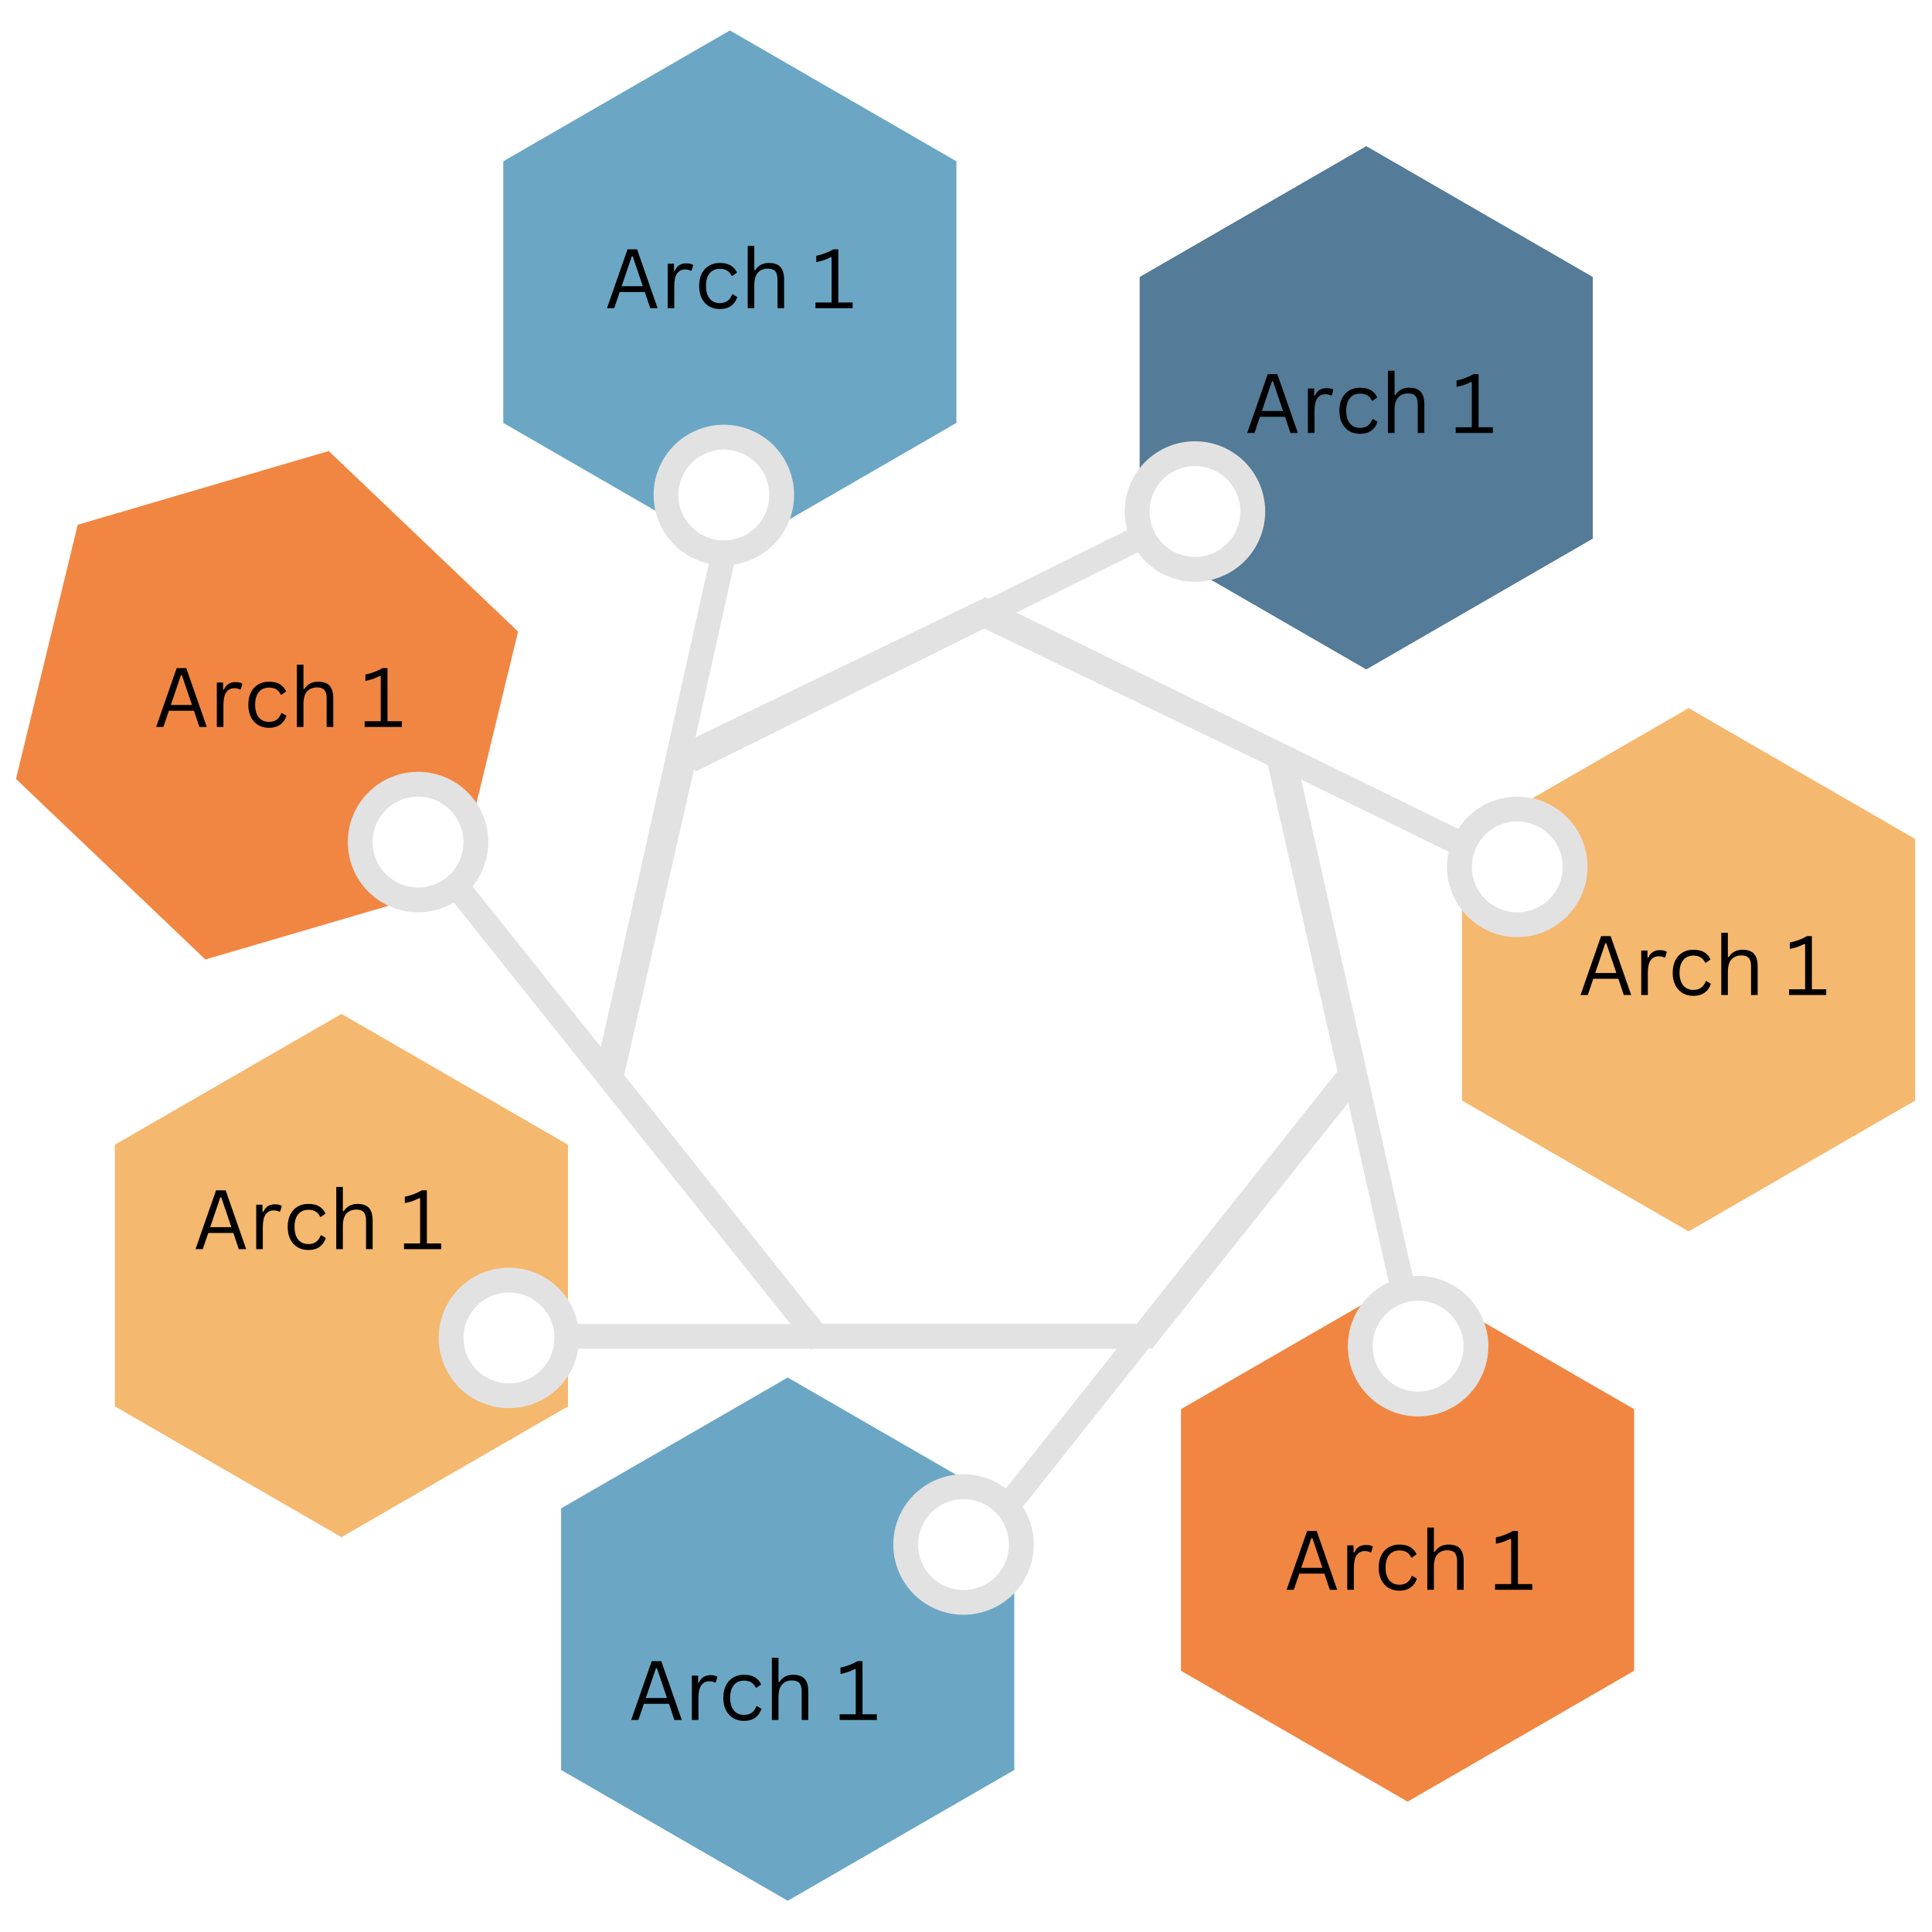 <svg xmlns="http://www.w3.org/2000/svg" xmlns:xlink="http://www.w3.org/1999/xlink" width="500" zoomAndPan="magnify" viewBox="0 0 375 375" height="500" preserveAspectRatio="xMidYMid meet" version="1.0"><defs><g/><clipPath id="99876d16b9"><path d="M 97 5.91 L 186 5.91 L 186 108 L 97 108 Z M 97 5.91 " clip-rule="nonzero"/></clipPath><clipPath id="e3cc3ef133"><path d="M 108 267 L 197 267 L 197 368.91 L 108 368.91 Z M 108 267 " clip-rule="nonzero"/></clipPath></defs><rect x="-37.5" width="450" fill="#ffffff" y="-37.5" height="450" fill-opacity="1"/><rect x="-37.5" width="450" fill="#ffffff" y="-37.5" height="450" fill-opacity="1"/><path fill="#e2e2e2" d="M 223.66 261.742 L 157.312 261.742 L 115.941 209.867 L 130.699 145.191 L 190.488 116.32 L 250.258 145.191 L 265.016 209.867 Z M 159.621 256.93 L 221.27 256.93 L 259.773 208.68 L 246.09 148.512 L 190.488 121.742 L 134.887 148.512 L 121.156 208.68 Z M 159.621 256.93 " fill-opacity="1" fill-rule="nonzero"/><path fill="#e2e2e2" d="M 188.891 120.141 L 191.008 115.816 L 296.801 167.617 L 294.684 171.941 Z M 188.891 120.141 " fill-opacity="1" fill-rule="nonzero"/><path fill="#e2e2e2" d="M 246.852 147.902 L 251.547 146.848 L 277.383 261.766 L 272.688 262.82 Z M 246.852 147.902 " fill-opacity="1" fill-rule="nonzero"/><path fill="#e2e2e2" d="M 187.207 299 L 260.238 207.125 L 263.992 210.109 L 190.961 301.98 Z M 187.207 299 " fill-opacity="1" fill-rule="nonzero"/><path fill="#e2e2e2" d="M 115.379 208.879 L 141.035 93.922 L 145.734 94.969 L 120.078 209.926 Z M 115.379 208.879 " fill-opacity="1" fill-rule="nonzero"/><path fill="#e2e2e2" d="M 132.863 145.449 L 238.41 93.152 L 240.547 97.461 L 135 149.762 Z M 132.863 145.449 " fill-opacity="1" fill-rule="nonzero"/><path fill="#e2e2e2" d="M 83.91 169.969 L 87.672 166.965 L 161.191 258.992 L 157.434 261.992 Z M 83.91 169.969 " fill-opacity="1" fill-rule="nonzero"/><path fill="#e2e2e2" d="M 105.352 256.98 L 223.148 256.98 L 223.148 261.793 L 105.352 261.793 Z M 105.352 256.98 " fill-opacity="1" fill-rule="nonzero"/><path fill="#f18642" d="M 63.805 87.543 L 15.086 101.852 L 3.102 151.191 L 39.855 186.238 L 88.59 171.949 L 100.559 122.59 Z M 63.805 87.543 " fill-opacity="1" fill-rule="nonzero"/><g clip-path="url(#99876d16b9)"><path fill="#6ba7c4" d="M 185.641 31.305 L 141.672 5.91 L 97.684 31.305 L 97.684 82.09 L 141.672 107.48 L 185.641 82.09 Z M 185.641 31.305 " fill-opacity="1" fill-rule="nonzero"/></g><path fill="#547b97" d="M 309.164 53.762 L 265.195 28.367 L 221.207 53.762 L 221.207 104.547 L 265.195 129.938 L 309.164 104.547 Z M 309.164 53.762 " fill-opacity="1" fill-rule="nonzero"/><path fill="#f5b86f" d="M 371.727 162.836 L 327.758 137.445 L 283.77 162.836 L 283.77 213.621 L 327.758 239.016 L 371.727 213.621 Z M 371.727 162.836 " fill-opacity="1" fill-rule="nonzero"/><path fill="#f18642" d="M 317.184 273.516 L 273.215 248.125 L 229.227 273.516 L 229.227 324.301 L 273.215 349.695 L 317.184 324.301 Z M 317.184 273.516 " fill-opacity="1" fill-rule="nonzero"/><g clip-path="url(#e3cc3ef133)"><path fill="#6ba7c4" d="M 196.871 292.766 L 152.902 267.375 L 108.914 292.766 L 108.914 343.551 L 152.902 368.941 L 196.871 343.551 Z M 196.871 292.766 " fill-opacity="1" fill-rule="nonzero"/></g><path fill="#f5b86f" d="M 110.246 222.188 L 66.277 196.793 L 22.289 222.188 L 22.289 272.973 L 66.277 298.363 L 110.246 272.973 Z M 110.246 222.188 " fill-opacity="1" fill-rule="nonzero"/><path fill="#ffffff" d="M 92.375 163.445 C 92.375 164.184 92.305 164.914 92.16 165.637 C 92.016 166.359 91.805 167.062 91.52 167.742 C 91.238 168.426 90.895 169.07 90.484 169.684 C 90.074 170.297 89.609 170.863 89.086 171.387 C 88.566 171.906 87.996 172.371 87.387 172.781 C 86.773 173.191 86.125 173.539 85.445 173.82 C 84.762 174.102 84.059 174.316 83.336 174.457 C 82.613 174.602 81.883 174.676 81.145 174.676 C 80.41 174.676 79.68 174.602 78.957 174.457 C 78.23 174.316 77.531 174.102 76.848 173.82 C 76.168 173.539 75.52 173.191 74.906 172.781 C 74.293 172.371 73.727 171.906 73.207 171.387 C 72.684 170.863 72.219 170.297 71.809 169.684 C 71.398 169.07 71.055 168.426 70.773 167.742 C 70.488 167.062 70.277 166.359 70.133 165.637 C 69.988 164.914 69.918 164.184 69.918 163.445 C 69.918 162.707 69.988 161.98 70.133 161.254 C 70.277 160.531 70.488 159.832 70.773 159.148 C 71.055 158.469 71.398 157.82 71.809 157.207 C 72.219 156.594 72.684 156.027 73.207 155.508 C 73.727 154.984 74.293 154.52 74.906 154.109 C 75.52 153.699 76.168 153.355 76.848 153.074 C 77.531 152.789 78.23 152.578 78.957 152.434 C 79.68 152.289 80.41 152.219 81.145 152.219 C 81.883 152.219 82.613 152.289 83.336 152.434 C 84.059 152.578 84.762 152.789 85.445 153.074 C 86.125 153.355 86.773 153.699 87.387 154.109 C 87.996 154.52 88.566 154.984 89.086 155.508 C 89.609 156.027 90.074 156.594 90.484 157.207 C 90.895 157.82 91.238 158.469 91.52 159.148 C 91.805 159.832 92.016 160.531 92.16 161.254 C 92.305 161.98 92.375 162.707 92.375 163.445 Z M 92.375 163.445 " fill-opacity="1" fill-rule="nonzero"/><path fill="#e2e2e2" d="M 81.145 177.082 C 80.25 177.082 79.363 176.992 78.484 176.82 C 77.609 176.645 76.754 176.387 75.93 176.043 C 75.102 175.699 74.316 175.281 73.57 174.781 C 72.828 174.285 72.137 173.719 71.504 173.086 C 70.871 172.453 70.305 171.766 69.809 171.02 C 69.312 170.277 68.891 169.492 68.547 168.664 C 68.207 167.836 67.949 166.984 67.773 166.105 C 67.598 165.227 67.512 164.34 67.512 163.445 C 67.512 162.551 67.598 161.664 67.773 160.785 C 67.949 159.906 68.207 159.055 68.547 158.227 C 68.891 157.402 69.312 156.617 69.809 155.871 C 70.305 155.125 70.871 154.438 71.504 153.805 C 72.137 153.172 72.828 152.605 73.57 152.109 C 74.316 151.613 75.102 151.191 75.93 150.848 C 76.754 150.508 77.609 150.25 78.484 150.074 C 79.363 149.898 80.25 149.812 81.145 149.812 C 82.043 149.812 82.93 149.898 83.805 150.074 C 84.684 150.25 85.539 150.508 86.363 150.848 C 87.191 151.191 87.977 151.613 88.723 152.109 C 89.465 152.605 90.156 153.172 90.789 153.805 C 91.422 154.438 91.984 155.125 92.484 155.871 C 92.98 156.617 93.402 157.402 93.742 158.227 C 94.086 159.055 94.344 159.906 94.52 160.785 C 94.695 161.664 94.781 162.551 94.781 163.445 C 94.781 164.34 94.691 165.227 94.516 166.105 C 94.34 166.984 94.082 167.836 93.738 168.66 C 93.398 169.488 92.977 170.273 92.48 171.016 C 91.98 171.762 91.418 172.449 90.785 173.082 C 90.152 173.715 89.461 174.281 88.719 174.777 C 87.973 175.277 87.188 175.695 86.363 176.039 C 85.535 176.383 84.684 176.641 83.805 176.816 C 82.926 176.992 82.043 177.078 81.145 177.082 Z M 81.145 154.625 C 80.566 154.625 79.992 154.68 79.426 154.793 C 78.855 154.906 78.305 155.074 77.77 155.297 C 77.234 155.516 76.727 155.789 76.246 156.109 C 75.762 156.434 75.316 156.797 74.906 157.207 C 74.496 157.617 74.133 158.062 73.809 158.543 C 73.488 159.027 73.215 159.535 72.996 160.07 C 72.773 160.605 72.605 161.156 72.492 161.727 C 72.379 162.293 72.324 162.867 72.324 163.445 C 72.324 164.027 72.379 164.598 72.492 165.168 C 72.605 165.734 72.773 166.289 72.996 166.824 C 73.215 167.359 73.488 167.867 73.809 168.348 C 74.133 168.828 74.496 169.273 74.906 169.684 C 75.316 170.094 75.762 170.461 76.246 170.781 C 76.727 171.105 77.234 171.375 77.77 171.598 C 78.305 171.82 78.855 171.984 79.426 172.098 C 79.992 172.211 80.566 172.27 81.145 172.27 C 81.727 172.27 82.301 172.211 82.867 172.098 C 83.438 171.984 83.988 171.82 84.523 171.598 C 85.059 171.375 85.566 171.105 86.047 170.781 C 86.531 170.461 86.977 170.094 87.387 169.684 C 87.793 169.273 88.16 168.828 88.48 168.348 C 88.805 167.867 89.074 167.359 89.297 166.824 C 89.52 166.289 89.688 165.734 89.801 165.168 C 89.914 164.598 89.969 164.027 89.969 163.445 C 89.969 162.867 89.91 162.293 89.797 161.727 C 89.684 161.16 89.516 160.605 89.293 160.074 C 89.07 159.539 88.801 159.031 88.477 158.547 C 88.156 158.066 87.789 157.621 87.379 157.211 C 86.973 156.805 86.527 156.438 86.043 156.117 C 85.562 155.793 85.055 155.523 84.52 155.301 C 83.984 155.078 83.434 154.91 82.867 154.797 C 82.297 154.684 81.727 154.625 81.145 154.625 Z M 81.145 154.625 " fill-opacity="1" fill-rule="nonzero"/><path fill="#ffffff" d="M 110.02 259.691 C 110.02 260.426 109.949 261.156 109.805 261.879 C 109.66 262.605 109.449 263.305 109.168 263.988 C 108.883 264.668 108.539 265.316 108.129 265.93 C 107.719 266.543 107.254 267.109 106.734 267.629 C 106.211 268.152 105.645 268.617 105.031 269.027 C 104.418 269.438 103.77 269.781 103.09 270.062 C 102.41 270.348 101.707 270.559 100.984 270.703 C 100.258 270.848 99.531 270.918 98.793 270.918 C 98.055 270.918 97.324 270.848 96.602 270.703 C 95.879 270.559 95.176 270.348 94.496 270.062 C 93.812 269.781 93.168 269.438 92.555 269.027 C 91.941 268.617 91.375 268.152 90.852 267.629 C 90.332 267.109 89.863 266.543 89.457 265.93 C 89.047 265.316 88.699 264.668 88.418 263.988 C 88.137 263.305 87.922 262.605 87.777 261.879 C 87.637 261.156 87.562 260.426 87.562 259.691 C 87.562 258.953 87.637 258.223 87.777 257.5 C 87.922 256.777 88.137 256.074 88.418 255.395 C 88.699 254.711 89.047 254.066 89.457 253.453 C 89.863 252.84 90.332 252.273 90.852 251.75 C 91.375 251.23 91.941 250.762 92.555 250.355 C 93.168 249.945 93.812 249.598 94.496 249.316 C 95.176 249.035 95.879 248.82 96.602 248.676 C 97.324 248.535 98.055 248.461 98.793 248.461 C 99.531 248.461 100.258 248.535 100.984 248.676 C 101.707 248.82 102.41 249.035 103.09 249.316 C 103.77 249.598 104.418 249.945 105.031 250.355 C 105.645 250.762 106.211 251.23 106.734 251.75 C 107.254 252.273 107.719 252.84 108.129 253.453 C 108.539 254.066 108.883 254.711 109.168 255.395 C 109.449 256.074 109.66 256.777 109.805 257.5 C 109.949 258.223 110.02 258.953 110.02 259.691 Z M 110.02 259.691 " fill-opacity="1" fill-rule="nonzero"/><path fill="#e2e2e2" d="M 98.793 273.324 C 97.898 273.324 97.012 273.238 96.133 273.062 C 95.254 272.887 94.402 272.629 93.574 272.285 C 92.746 271.945 91.961 271.523 91.215 271.027 C 90.473 270.531 89.785 269.965 89.152 269.332 C 88.516 268.699 87.953 268.008 87.453 267.266 C 86.957 266.52 86.539 265.734 86.195 264.906 C 85.852 264.082 85.594 263.227 85.418 262.352 C 85.242 261.473 85.156 260.586 85.156 259.691 C 85.156 258.793 85.242 257.91 85.418 257.031 C 85.594 256.152 85.852 255.301 86.195 254.473 C 86.539 253.645 86.957 252.859 87.453 252.113 C 87.953 251.371 88.516 250.684 89.152 250.051 C 89.785 249.418 90.473 248.852 91.215 248.352 C 91.961 247.855 92.746 247.438 93.574 247.094 C 94.402 246.75 95.254 246.492 96.133 246.316 C 97.012 246.145 97.898 246.055 98.793 246.055 C 99.688 246.055 100.574 246.145 101.453 246.316 C 102.332 246.492 103.184 246.75 104.012 247.094 C 104.836 247.438 105.625 247.855 106.367 248.352 C 107.113 248.852 107.801 249.418 108.434 250.051 C 109.066 250.684 109.633 251.371 110.129 252.113 C 110.629 252.859 111.047 253.645 111.391 254.473 C 111.73 255.301 111.992 256.152 112.164 257.031 C 112.34 257.91 112.426 258.793 112.426 259.691 C 112.426 260.586 112.34 261.473 112.164 262.348 C 111.988 263.227 111.727 264.078 111.387 264.906 C 111.043 265.73 110.621 266.516 110.125 267.262 C 109.629 268.004 109.062 268.695 108.43 269.328 C 107.797 269.961 107.109 270.523 106.363 271.023 C 105.621 271.52 104.836 271.941 104.008 272.281 C 103.18 272.625 102.328 272.883 101.453 273.059 C 100.574 273.234 99.688 273.324 98.793 273.324 Z M 98.793 250.867 C 98.211 250.867 97.641 250.926 97.07 251.039 C 96.504 251.148 95.949 251.316 95.414 251.539 C 94.879 251.762 94.371 252.031 93.891 252.355 C 93.41 252.676 92.965 253.043 92.555 253.453 C 92.145 253.863 91.777 254.309 91.457 254.789 C 91.133 255.27 90.863 255.777 90.641 256.312 C 90.418 256.848 90.25 257.402 90.141 257.969 C 90.027 258.539 89.969 259.109 89.969 259.691 C 89.969 260.27 90.027 260.844 90.141 261.41 C 90.25 261.98 90.418 262.531 90.641 263.066 C 90.863 263.602 91.133 264.109 91.457 264.59 C 91.777 265.074 92.145 265.52 92.555 265.93 C 92.965 266.34 93.41 266.703 93.891 267.027 C 94.371 267.348 94.879 267.621 95.414 267.84 C 95.949 268.062 96.504 268.23 97.07 268.344 C 97.641 268.457 98.211 268.512 98.793 268.512 C 99.371 268.512 99.945 268.457 100.512 268.344 C 101.082 268.23 101.633 268.062 102.168 267.84 C 102.703 267.621 103.211 267.348 103.695 267.027 C 104.176 266.703 104.621 266.34 105.031 265.93 C 105.441 265.52 105.805 265.074 106.129 264.59 C 106.449 264.109 106.723 263.602 106.945 263.066 C 107.164 262.531 107.332 261.98 107.445 261.41 C 107.559 260.844 107.613 260.27 107.613 259.691 C 107.613 259.109 107.559 258.539 107.441 257.969 C 107.328 257.402 107.16 256.852 106.938 256.316 C 106.719 255.781 106.445 255.273 106.125 254.793 C 105.801 254.312 105.438 253.867 105.027 253.457 C 104.617 253.047 104.172 252.68 103.691 252.359 C 103.207 252.039 102.699 251.766 102.168 251.543 C 101.633 251.32 101.082 251.152 100.512 251.039 C 99.945 250.926 99.371 250.867 98.793 250.867 Z M 98.793 250.867 " fill-opacity="1" fill-rule="nonzero"/><path fill="#ffffff" d="M 198.25 299.793 C 198.25 300.527 198.18 301.258 198.035 301.98 C 197.891 302.707 197.68 303.406 197.398 304.09 C 197.113 304.77 196.77 305.418 196.359 306.031 C 195.949 306.645 195.484 307.211 194.961 307.73 C 194.441 308.254 193.875 308.719 193.262 309.129 C 192.648 309.539 192 309.883 191.32 310.164 C 190.637 310.449 189.938 310.66 189.211 310.805 C 188.488 310.949 187.758 311.02 187.023 311.02 C 186.285 311.02 185.555 310.949 184.832 310.805 C 184.109 310.66 183.406 310.449 182.727 310.164 C 182.043 309.883 181.398 309.539 180.785 309.129 C 180.172 308.719 179.602 308.254 179.082 307.73 C 178.559 307.211 178.094 306.645 177.684 306.031 C 177.277 305.418 176.93 304.77 176.648 304.09 C 176.367 303.406 176.152 302.707 176.008 301.98 C 175.863 301.258 175.793 300.527 175.793 299.793 C 175.793 299.055 175.863 298.324 176.008 297.602 C 176.152 296.879 176.367 296.176 176.648 295.496 C 176.93 294.812 177.277 294.168 177.684 293.555 C 178.094 292.941 178.559 292.375 179.082 291.852 C 179.602 291.332 180.172 290.867 180.785 290.457 C 181.398 290.047 182.043 289.699 182.727 289.418 C 183.406 289.137 184.109 288.922 184.832 288.777 C 185.555 288.637 186.285 288.562 187.023 288.562 C 187.758 288.562 188.488 288.637 189.211 288.777 C 189.938 288.922 190.637 289.137 191.32 289.418 C 192 289.699 192.648 290.047 193.262 290.457 C 193.875 290.867 194.441 291.332 194.961 291.852 C 195.484 292.375 195.949 292.941 196.359 293.555 C 196.77 294.168 197.113 294.812 197.398 295.496 C 197.68 296.176 197.891 296.879 198.035 297.602 C 198.18 298.324 198.25 299.055 198.25 299.793 Z M 198.25 299.793 " fill-opacity="1" fill-rule="nonzero"/><path fill="#e2e2e2" d="M 187.023 313.426 C 186.125 313.426 185.238 313.34 184.363 313.164 C 183.484 312.988 182.633 312.73 181.805 312.387 C 180.977 312.047 180.191 311.625 179.445 311.129 C 178.703 310.633 178.012 310.066 177.379 309.434 C 176.746 308.801 176.184 308.109 175.684 307.367 C 175.188 306.621 174.766 305.836 174.426 305.008 C 174.082 304.184 173.824 303.328 173.648 302.453 C 173.473 301.574 173.387 300.688 173.387 299.793 C 173.387 298.898 173.473 298.012 173.648 297.133 C 173.824 296.254 174.082 295.402 174.426 294.574 C 174.766 293.746 175.188 292.961 175.684 292.219 C 176.184 291.473 176.746 290.785 177.379 290.152 C 178.012 289.52 178.703 288.953 179.445 288.457 C 180.191 287.957 180.977 287.539 181.805 287.195 C 182.633 286.852 183.484 286.594 184.363 286.418 C 185.238 286.246 186.125 286.156 187.023 286.156 C 187.918 286.156 188.805 286.246 189.684 286.418 C 190.559 286.594 191.414 286.852 192.238 287.195 C 193.066 287.539 193.852 287.957 194.598 288.453 C 195.344 288.953 196.031 289.52 196.664 290.152 C 197.297 290.785 197.863 291.473 198.359 292.219 C 198.855 292.961 199.277 293.746 199.621 294.574 C 199.961 295.402 200.223 296.254 200.395 297.133 C 200.57 298.012 200.656 298.898 200.656 299.793 C 200.656 300.688 200.57 301.574 200.395 302.449 C 200.219 303.328 199.957 304.18 199.617 305.008 C 199.273 305.832 198.852 306.617 198.355 307.363 C 197.855 308.105 197.293 308.797 196.66 309.43 C 196.027 310.062 195.34 310.625 194.594 311.125 C 193.852 311.621 193.062 312.043 192.238 312.383 C 191.41 312.727 190.559 312.988 189.68 313.16 C 188.805 313.336 187.918 313.426 187.023 313.426 Z M 187.023 290.969 C 186.441 290.969 185.867 291.027 185.301 291.141 C 184.734 291.25 184.18 291.418 183.645 291.641 C 183.109 291.863 182.602 292.133 182.121 292.457 C 181.637 292.777 181.191 293.145 180.785 293.555 C 180.375 293.965 180.008 294.41 179.688 294.891 C 179.363 295.371 179.094 295.879 178.871 296.414 C 178.648 296.949 178.48 297.504 178.367 298.07 C 178.254 298.641 178.199 299.211 178.199 299.793 C 178.199 300.371 178.254 300.945 178.367 301.512 C 178.48 302.082 178.648 302.633 178.871 303.168 C 179.094 303.703 179.363 304.211 179.688 304.691 C 180.008 305.176 180.375 305.621 180.785 306.031 C 181.191 306.441 181.637 306.805 182.121 307.129 C 182.602 307.449 183.109 307.723 183.645 307.941 C 184.18 308.164 184.734 308.332 185.301 308.445 C 185.867 308.559 186.441 308.613 187.023 308.613 C 187.602 308.613 188.176 308.559 188.742 308.445 C 189.312 308.332 189.863 308.164 190.398 307.941 C 190.934 307.723 191.441 307.449 191.926 307.129 C 192.406 306.805 192.852 306.441 193.262 306.031 C 193.672 305.621 194.035 305.176 194.359 304.691 C 194.68 304.211 194.953 303.703 195.172 303.168 C 195.395 302.633 195.562 302.082 195.676 301.512 C 195.789 300.945 195.844 300.371 195.844 299.793 C 195.844 299.211 195.785 298.641 195.672 298.07 C 195.559 297.504 195.391 296.953 195.168 296.418 C 194.945 295.883 194.676 295.375 194.352 294.895 C 194.031 294.414 193.664 293.969 193.258 293.559 C 192.848 293.148 192.402 292.781 191.922 292.461 C 191.438 292.141 190.93 291.867 190.395 291.645 C 189.859 291.422 189.309 291.254 188.742 291.141 C 188.176 291.027 187.602 290.969 187.023 290.969 Z M 187.023 290.969 " fill-opacity="1" fill-rule="nonzero"/><path fill="#ffffff" d="M 286.48 261.293 C 286.48 262.031 286.41 262.762 286.266 263.484 C 286.121 264.207 285.91 264.91 285.625 265.59 C 285.344 266.273 285 266.918 284.59 267.531 C 284.18 268.145 283.715 268.711 283.191 269.234 C 282.672 269.754 282.105 270.223 281.492 270.629 C 280.879 271.039 280.23 271.387 279.551 271.668 C 278.867 271.949 278.164 272.164 277.441 272.309 C 276.719 272.449 275.988 272.523 275.254 272.523 C 274.516 272.523 273.785 272.449 273.062 272.309 C 272.34 272.164 271.637 271.949 270.953 271.668 C 270.273 271.387 269.625 271.039 269.012 270.629 C 268.398 270.223 267.832 269.754 267.312 269.234 C 266.789 268.711 266.324 268.145 265.914 267.531 C 265.504 266.918 265.16 266.273 264.879 265.59 C 264.594 264.91 264.383 264.207 264.238 263.484 C 264.094 262.762 264.023 262.031 264.023 261.293 C 264.023 260.559 264.094 259.828 264.238 259.105 C 264.383 258.379 264.594 257.68 264.879 256.996 C 265.16 256.316 265.504 255.668 265.914 255.055 C 266.324 254.441 266.789 253.875 267.312 253.355 C 267.832 252.832 268.398 252.367 269.012 251.957 C 269.625 251.547 270.273 251.203 270.953 250.922 C 271.637 250.637 272.34 250.426 273.062 250.281 C 273.785 250.137 274.516 250.066 275.254 250.066 C 275.988 250.066 276.719 250.137 277.441 250.281 C 278.164 250.426 278.867 250.637 279.551 250.922 C 280.23 251.203 280.879 251.547 281.492 251.957 C 282.105 252.367 282.672 252.832 283.191 253.355 C 283.715 253.875 284.18 254.441 284.59 255.055 C 285 255.668 285.344 256.316 285.625 256.996 C 285.91 257.68 286.121 258.379 286.266 259.105 C 286.41 259.828 286.48 260.559 286.48 261.293 Z M 286.48 261.293 " fill-opacity="1" fill-rule="nonzero"/><path fill="#e2e2e2" d="M 275.254 274.93 C 274.355 274.93 273.469 274.84 272.594 274.668 C 271.715 274.492 270.859 274.234 270.035 273.891 C 269.207 273.547 268.422 273.129 267.676 272.633 C 266.934 272.133 266.242 271.566 265.609 270.934 C 264.977 270.301 264.41 269.613 263.914 268.867 C 263.418 268.125 262.996 267.34 262.656 266.512 C 262.312 265.684 262.055 264.832 261.879 263.953 C 261.703 263.074 261.617 262.191 261.617 261.293 C 261.617 260.398 261.703 259.512 261.879 258.633 C 262.055 257.758 262.312 256.902 262.656 256.078 C 262.996 255.25 263.418 254.465 263.914 253.719 C 264.41 252.977 264.977 252.285 265.609 251.652 C 266.242 251.02 266.934 250.453 267.676 249.957 C 268.422 249.461 269.207 249.039 270.035 248.699 C 270.859 248.355 271.715 248.098 272.594 247.922 C 273.469 247.746 274.355 247.66 275.254 247.66 C 276.148 247.66 277.035 247.746 277.914 247.922 C 278.789 248.098 279.645 248.355 280.469 248.699 C 281.297 249.039 282.082 249.461 282.828 249.957 C 283.57 250.453 284.262 251.02 284.895 251.652 C 285.527 252.285 286.094 252.977 286.59 253.719 C 287.086 254.465 287.508 255.25 287.852 256.078 C 288.191 256.902 288.449 257.758 288.625 258.633 C 288.801 259.512 288.887 260.398 288.887 261.293 C 288.887 262.188 288.797 263.074 288.621 263.953 C 288.449 264.832 288.188 265.684 287.844 266.508 C 287.504 267.336 287.082 268.121 286.586 268.867 C 286.086 269.609 285.523 270.297 284.891 270.93 C 284.258 271.562 283.566 272.129 282.824 272.625 C 282.078 273.125 281.293 273.543 280.469 273.887 C 279.641 274.23 278.789 274.488 277.91 274.664 C 277.035 274.84 276.148 274.926 275.254 274.93 Z M 275.254 252.473 C 274.672 252.473 274.098 252.527 273.531 252.641 C 272.961 252.754 272.41 252.922 271.875 253.145 C 271.34 253.363 270.832 253.637 270.352 253.957 C 269.867 254.281 269.422 254.645 269.012 255.055 C 268.605 255.465 268.238 255.91 267.918 256.395 C 267.594 256.875 267.324 257.383 267.102 257.918 C 266.879 258.453 266.711 259.004 266.598 259.574 C 266.484 260.141 266.43 260.715 266.43 261.293 C 266.43 261.875 266.484 262.445 266.598 263.016 C 266.711 263.582 266.879 264.137 267.102 264.672 C 267.324 265.207 267.594 265.715 267.918 266.195 C 268.238 266.676 268.605 267.121 269.012 267.531 C 269.422 267.941 269.867 268.309 270.352 268.629 C 270.832 268.953 271.34 269.223 271.875 269.445 C 272.41 269.668 272.961 269.836 273.531 269.945 C 274.098 270.059 274.672 270.117 275.254 270.117 C 275.832 270.117 276.406 270.059 276.973 269.945 C 277.543 269.836 278.094 269.668 278.629 269.445 C 279.164 269.223 279.672 268.953 280.152 268.629 C 280.637 268.309 281.082 267.941 281.492 267.531 C 281.902 267.121 282.266 266.676 282.59 266.195 C 282.91 265.715 283.184 265.207 283.402 264.672 C 283.625 264.137 283.793 263.582 283.906 263.016 C 284.02 262.445 284.074 261.875 284.074 261.293 C 284.074 260.715 284.016 260.141 283.902 259.574 C 283.789 259.008 283.621 258.457 283.398 257.922 C 283.176 257.387 282.906 256.879 282.582 256.398 C 282.262 255.914 281.895 255.469 281.484 255.062 C 281.078 254.652 280.633 254.285 280.148 253.965 C 279.668 253.641 279.16 253.371 278.625 253.148 C 278.09 252.926 277.539 252.758 276.973 252.645 C 276.406 252.531 275.832 252.473 275.254 252.473 Z M 275.254 252.473 " fill-opacity="1" fill-rule="nonzero"/><path fill="#ffffff" d="M 305.73 168.258 C 305.73 168.996 305.66 169.727 305.516 170.449 C 305.371 171.172 305.16 171.875 304.875 172.555 C 304.594 173.238 304.25 173.883 303.84 174.496 C 303.43 175.109 302.965 175.676 302.441 176.199 C 301.922 176.719 301.355 177.184 300.742 177.594 C 300.129 178.004 299.48 178.352 298.801 178.633 C 298.117 178.914 297.418 179.129 296.691 179.27 C 295.969 179.414 295.238 179.488 294.504 179.488 C 293.766 179.488 293.035 179.414 292.312 179.27 C 291.59 179.129 290.887 178.914 290.203 178.633 C 289.523 178.352 288.875 178.004 288.262 177.594 C 287.652 177.184 287.082 176.719 286.562 176.199 C 286.039 175.676 285.574 175.109 285.164 174.496 C 284.754 173.883 284.41 173.238 284.129 172.555 C 283.844 171.875 283.633 171.172 283.488 170.449 C 283.344 169.727 283.273 168.996 283.273 168.258 C 283.273 167.52 283.344 166.789 283.488 166.066 C 283.633 165.344 283.844 164.645 284.129 163.961 C 284.41 163.281 284.754 162.633 285.164 162.02 C 285.574 161.406 286.039 160.84 286.562 160.32 C 287.082 159.797 287.652 159.332 288.262 158.922 C 288.875 158.512 289.523 158.168 290.203 157.883 C 290.887 157.602 291.59 157.391 292.312 157.246 C 293.035 157.102 293.766 157.031 294.504 157.031 C 295.238 157.031 295.969 157.102 296.691 157.246 C 297.418 157.391 298.117 157.602 298.801 157.883 C 299.48 158.168 300.129 158.512 300.742 158.922 C 301.355 159.332 301.922 159.797 302.441 160.32 C 302.965 160.84 303.43 161.406 303.84 162.02 C 304.25 162.633 304.594 163.281 304.875 163.961 C 305.16 164.645 305.371 165.344 305.516 166.066 C 305.66 166.789 305.73 167.52 305.73 168.258 Z M 305.73 168.258 " fill-opacity="1" fill-rule="nonzero"/><path fill="#e2e2e2" d="M 294.504 181.895 C 293.605 181.895 292.719 181.805 291.844 181.633 C 290.965 181.457 290.109 181.199 289.285 180.855 C 288.457 180.512 287.672 180.094 286.926 179.594 C 286.184 179.098 285.492 178.531 284.859 177.898 C 284.227 177.266 283.664 176.578 283.164 175.832 C 282.668 175.09 282.246 174.305 281.906 173.477 C 281.562 172.648 281.305 171.797 281.129 170.918 C 280.953 170.039 280.867 169.152 280.867 168.258 C 280.867 167.363 280.953 166.477 281.129 165.598 C 281.305 164.719 281.562 163.867 281.906 163.039 C 282.246 162.215 282.668 161.43 283.164 160.684 C 283.664 159.938 284.227 159.25 284.859 158.617 C 285.492 157.984 286.184 157.418 286.926 156.922 C 287.672 156.426 288.457 156.004 289.285 155.66 C 290.109 155.32 290.965 155.059 291.844 154.887 C 292.719 154.711 293.605 154.625 294.504 154.625 C 295.398 154.625 296.285 154.711 297.164 154.887 C 298.039 155.059 298.895 155.32 299.719 155.66 C 300.547 156.004 301.332 156.426 302.078 156.922 C 302.82 157.418 303.512 157.984 304.145 158.617 C 304.777 159.25 305.344 159.938 305.84 160.684 C 306.336 161.43 306.758 162.215 307.102 163.039 C 307.441 163.867 307.699 164.719 307.875 165.598 C 308.051 166.477 308.137 167.363 308.137 168.258 C 308.137 169.152 308.047 170.039 307.875 170.918 C 307.699 171.793 307.438 172.648 307.094 173.473 C 306.754 174.301 306.332 175.086 305.836 175.828 C 305.336 176.574 304.773 177.262 304.141 177.895 C 303.508 178.527 302.816 179.094 302.074 179.59 C 301.328 180.086 300.543 180.508 299.719 180.852 C 298.891 181.195 298.039 181.453 297.16 181.629 C 296.285 181.805 295.398 181.891 294.504 181.895 Z M 294.504 159.438 C 293.922 159.438 293.348 159.492 292.781 159.605 C 292.211 159.719 291.66 159.887 291.125 160.109 C 290.59 160.328 290.082 160.602 289.602 160.922 C 289.117 161.246 288.672 161.609 288.262 162.02 C 287.855 162.43 287.488 162.875 287.168 163.355 C 286.844 163.84 286.574 164.348 286.352 164.883 C 286.129 165.418 285.961 165.969 285.848 166.539 C 285.734 167.105 285.68 167.68 285.68 168.258 C 285.68 168.836 285.734 169.41 285.848 169.98 C 285.961 170.547 286.129 171.098 286.352 171.633 C 286.574 172.168 286.844 172.68 287.168 173.16 C 287.488 173.641 287.855 174.086 288.262 174.496 C 288.672 174.906 289.117 175.273 289.602 175.594 C 290.082 175.914 290.59 176.188 291.125 176.41 C 291.66 176.633 292.211 176.797 292.781 176.91 C 293.348 177.023 293.922 177.082 294.504 177.082 C 295.082 177.082 295.656 177.023 296.223 176.91 C 296.793 176.797 297.344 176.633 297.879 176.41 C 298.414 176.188 298.922 175.914 299.402 175.594 C 299.887 175.273 300.332 174.906 300.742 174.496 C 301.152 174.086 301.516 173.641 301.84 173.16 C 302.16 172.68 302.434 172.168 302.652 171.633 C 302.875 171.098 303.043 170.547 303.156 169.98 C 303.27 169.41 303.324 168.836 303.324 168.258 C 303.324 167.68 303.266 167.105 303.152 166.539 C 303.039 165.969 302.871 165.418 302.648 164.883 C 302.426 164.352 302.156 163.844 301.832 163.359 C 301.512 162.879 301.145 162.434 300.738 162.023 C 300.328 161.617 299.883 161.25 299.398 160.93 C 298.918 160.605 298.41 160.332 297.875 160.113 C 297.34 159.891 296.789 159.723 296.223 159.609 C 295.656 159.496 295.082 159.438 294.504 159.438 Z M 294.504 159.438 " fill-opacity="1" fill-rule="nonzero"/><path fill="#ffffff" d="M 243.168 99.285 C 243.168 100.02 243.098 100.75 242.953 101.473 C 242.809 102.199 242.598 102.898 242.312 103.582 C 242.031 104.262 241.688 104.91 241.277 105.523 C 240.867 106.137 240.402 106.703 239.879 107.223 C 239.359 107.746 238.789 108.211 238.18 108.621 C 237.566 109.031 236.918 109.375 236.238 109.656 C 235.555 109.941 234.852 110.152 234.129 110.297 C 233.406 110.441 232.676 110.512 231.938 110.512 C 231.203 110.512 230.473 110.441 229.75 110.297 C 229.023 110.152 228.324 109.941 227.641 109.656 C 226.961 109.375 226.312 109.031 225.699 108.621 C 225.086 108.211 224.52 107.746 224 107.223 C 223.477 106.703 223.012 106.137 222.602 105.523 C 222.191 104.91 221.848 104.262 221.566 103.582 C 221.281 102.898 221.07 102.199 220.926 101.473 C 220.781 100.75 220.711 100.02 220.711 99.285 C 220.711 98.547 220.781 97.816 220.926 97.094 C 221.07 96.371 221.281 95.668 221.566 94.988 C 221.848 94.305 222.191 93.66 222.602 93.047 C 223.012 92.434 223.477 91.863 224 91.344 C 224.52 90.824 225.086 90.355 225.699 89.949 C 226.312 89.539 226.961 89.191 227.641 88.91 C 228.324 88.629 229.023 88.414 229.75 88.27 C 230.473 88.129 231.203 88.055 231.938 88.055 C 232.676 88.055 233.406 88.129 234.129 88.27 C 234.852 88.414 235.555 88.629 236.238 88.91 C 236.918 89.191 237.566 89.539 238.18 89.949 C 238.789 90.355 239.359 90.824 239.879 91.344 C 240.402 91.863 240.867 92.434 241.277 93.047 C 241.688 93.66 242.031 94.305 242.312 94.988 C 242.598 95.668 242.809 96.371 242.953 97.094 C 243.098 97.816 243.168 98.547 243.168 99.285 Z M 243.168 99.285 " fill-opacity="1" fill-rule="nonzero"/><path fill="#e2e2e2" d="M 231.938 112.918 C 231.043 112.918 230.156 112.832 229.277 112.656 C 228.402 112.48 227.547 112.223 226.723 111.879 C 225.895 111.539 225.109 111.117 224.363 110.621 C 223.621 110.121 222.93 109.559 222.297 108.926 C 221.664 108.293 221.098 107.602 220.602 106.859 C 220.105 106.113 219.684 105.328 219.34 104.5 C 219 103.676 218.742 102.82 218.566 101.945 C 218.391 101.066 218.305 100.18 218.305 99.285 C 218.305 98.387 218.391 97.5 218.566 96.625 C 218.742 95.746 219 94.895 219.34 94.066 C 219.684 93.238 220.105 92.453 220.602 91.707 C 221.098 90.965 221.664 90.277 222.297 89.641 C 222.93 89.008 223.621 88.445 224.363 87.945 C 225.109 87.449 225.895 87.031 226.723 86.688 C 227.547 86.344 228.402 86.086 229.277 85.91 C 230.156 85.738 231.043 85.648 231.938 85.648 C 232.836 85.648 233.723 85.738 234.598 85.91 C 235.477 86.086 236.332 86.344 237.156 86.688 C 237.984 87.031 238.77 87.449 239.516 87.945 C 240.258 88.445 240.949 89.008 241.582 89.641 C 242.215 90.277 242.777 90.965 243.277 91.707 C 243.773 92.453 244.195 93.238 244.535 94.066 C 244.879 94.895 245.137 95.746 245.312 96.625 C 245.488 97.5 245.574 98.387 245.574 99.285 C 245.574 100.18 245.484 101.066 245.309 101.941 C 245.133 102.82 244.875 103.672 244.531 104.5 C 244.191 105.324 243.77 106.109 243.273 106.855 C 242.773 107.598 242.211 108.289 241.578 108.922 C 240.945 109.555 240.254 110.117 239.512 110.617 C 238.766 111.113 237.98 111.531 237.156 111.875 C 236.328 112.219 235.477 112.477 234.598 112.652 C 233.719 112.828 232.836 112.918 231.938 112.918 Z M 231.938 90.461 C 231.359 90.461 230.785 90.52 230.219 90.629 C 229.648 90.742 229.098 90.91 228.562 91.133 C 228.027 91.355 227.52 91.625 227.039 91.949 C 226.555 92.27 226.109 92.637 225.699 93.047 C 225.289 93.453 224.926 93.902 224.602 94.383 C 224.281 94.863 224.008 95.371 223.789 95.906 C 223.566 96.441 223.398 96.996 223.285 97.562 C 223.172 98.129 223.117 98.703 223.117 99.285 C 223.117 99.863 223.172 100.438 223.285 101.004 C 223.398 101.574 223.566 102.125 223.789 102.66 C 224.008 103.195 224.281 103.703 224.602 104.184 C 224.926 104.668 225.289 105.113 225.699 105.523 C 226.109 105.93 226.555 106.297 227.039 106.617 C 227.52 106.941 228.027 107.211 228.562 107.434 C 229.098 107.656 229.648 107.824 230.219 107.938 C 230.785 108.051 231.359 108.105 231.938 108.105 C 232.52 108.105 233.094 108.051 233.66 107.938 C 234.23 107.824 234.781 107.656 235.316 107.434 C 235.852 107.211 236.359 106.941 236.84 106.617 C 237.324 106.297 237.77 105.93 238.18 105.523 C 238.586 105.113 238.953 104.668 239.273 104.184 C 239.598 103.703 239.867 103.195 240.09 102.66 C 240.312 102.125 240.48 101.574 240.594 101.004 C 240.707 100.438 240.762 99.863 240.762 99.285 C 240.762 98.703 240.703 98.133 240.59 97.562 C 240.477 96.996 240.309 96.445 240.086 95.91 C 239.863 95.375 239.594 94.867 239.27 94.387 C 238.949 93.906 238.582 93.461 238.172 93.051 C 237.766 92.641 237.32 92.273 236.836 91.953 C 236.355 91.633 235.848 91.359 235.312 91.137 C 234.777 90.914 234.227 90.746 233.66 90.633 C 233.09 90.52 232.52 90.461 231.938 90.461 Z M 231.938 90.461 " fill-opacity="1" fill-rule="nonzero"/><path fill="#ffffff" d="M 151.73 96.074 C 151.73 96.812 151.66 97.543 151.516 98.266 C 151.371 98.988 151.156 99.691 150.875 100.371 C 150.594 101.055 150.246 101.699 149.836 102.312 C 149.43 102.926 148.961 103.492 148.441 104.016 C 147.918 104.535 147.352 105.004 146.738 105.41 C 146.125 105.82 145.48 106.168 144.797 106.449 C 144.117 106.73 143.414 106.945 142.691 107.09 C 141.969 107.23 141.238 107.305 140.5 107.305 C 139.762 107.305 139.035 107.23 138.309 107.09 C 137.586 106.945 136.887 106.73 136.203 106.449 C 135.523 106.168 134.875 105.82 134.262 105.41 C 133.648 105.004 133.082 104.535 132.562 104.016 C 132.039 103.492 131.574 102.926 131.164 102.312 C 130.754 101.699 130.41 101.055 130.125 100.371 C 129.844 99.691 129.633 98.988 129.488 98.266 C 129.344 97.543 129.273 96.812 129.273 96.074 C 129.273 95.34 129.344 94.609 129.488 93.887 C 129.633 93.16 129.844 92.461 130.125 91.777 C 130.41 91.098 130.754 90.449 131.164 89.836 C 131.574 89.223 132.039 88.656 132.562 88.137 C 133.082 87.613 133.648 87.148 134.262 86.738 C 134.875 86.328 135.523 85.984 136.203 85.703 C 136.887 85.418 137.586 85.207 138.309 85.062 C 139.035 84.918 139.762 84.848 140.5 84.848 C 141.238 84.848 141.969 84.918 142.691 85.062 C 143.414 85.207 144.117 85.418 144.797 85.703 C 145.48 85.984 146.125 86.328 146.738 86.738 C 147.352 87.148 147.918 87.613 148.441 88.137 C 148.961 88.656 149.43 89.223 149.836 89.836 C 150.246 90.449 150.594 91.098 150.875 91.777 C 151.156 92.461 151.371 93.16 151.516 93.887 C 151.66 94.609 151.73 95.34 151.73 96.074 Z M 151.73 96.074 " fill-opacity="1" fill-rule="nonzero"/><path fill="#e2e2e2" d="M 140.5 109.711 C 139.605 109.711 138.719 109.621 137.84 109.449 C 136.961 109.273 136.109 109.016 135.281 108.672 C 134.457 108.328 133.668 107.91 132.926 107.414 C 132.18 106.914 131.492 106.348 130.859 105.715 C 130.227 105.082 129.66 104.395 129.164 103.652 C 128.664 102.906 128.246 102.121 127.902 101.293 C 127.562 100.465 127.301 99.613 127.129 98.734 C 126.953 97.855 126.867 96.973 126.867 96.074 C 126.867 95.18 126.953 94.293 127.129 93.414 C 127.301 92.539 127.562 91.684 127.902 90.859 C 128.246 90.031 128.664 89.246 129.164 88.5 C 129.66 87.758 130.227 87.066 130.859 86.434 C 131.492 85.801 132.18 85.234 132.926 84.738 C 133.668 84.242 134.457 83.82 135.281 83.48 C 136.109 83.137 136.961 82.879 137.84 82.703 C 138.719 82.527 139.605 82.441 140.5 82.441 C 141.395 82.441 142.281 82.527 143.16 82.703 C 144.039 82.879 144.891 83.137 145.719 83.48 C 146.547 83.82 147.332 84.242 148.078 84.738 C 148.82 85.234 149.508 85.801 150.145 86.434 C 150.777 87.066 151.34 87.758 151.84 88.5 C 152.336 89.246 152.754 90.031 153.098 90.859 C 153.441 91.684 153.699 92.539 153.875 93.414 C 154.051 94.293 154.137 95.18 154.137 96.074 C 154.137 96.969 154.047 97.855 153.871 98.734 C 153.695 99.613 153.438 100.465 153.094 101.289 C 152.75 102.117 152.332 102.902 151.832 103.648 C 151.336 104.391 150.77 105.078 150.137 105.711 C 149.504 106.344 148.816 106.91 148.074 107.406 C 147.328 107.906 146.543 108.324 145.715 108.668 C 144.891 109.012 144.039 109.27 143.16 109.445 C 142.281 109.621 141.395 109.711 140.5 109.711 Z M 140.5 87.254 C 139.922 87.254 139.348 87.309 138.781 87.422 C 138.211 87.535 137.66 87.703 137.125 87.926 C 136.59 88.145 136.082 88.418 135.598 88.738 C 135.117 89.062 134.672 89.426 134.262 89.836 C 133.852 90.246 133.488 90.691 133.164 91.176 C 132.844 91.656 132.57 92.164 132.348 92.699 C 132.129 93.234 131.961 93.785 131.848 94.355 C 131.734 94.922 131.68 95.496 131.68 96.074 C 131.68 96.656 131.734 97.227 131.848 97.797 C 131.961 98.363 132.129 98.918 132.348 99.453 C 132.57 99.988 132.844 100.496 133.164 100.977 C 133.488 101.457 133.852 101.902 134.262 102.312 C 134.672 102.723 135.117 103.09 135.598 103.41 C 136.082 103.734 136.59 104.004 137.125 104.227 C 137.66 104.449 138.211 104.617 138.781 104.727 C 139.348 104.84 139.922 104.898 140.5 104.898 C 141.082 104.898 141.652 104.84 142.223 104.727 C 142.789 104.617 143.344 104.449 143.879 104.227 C 144.414 104.004 144.922 103.734 145.402 103.41 C 145.883 103.09 146.328 102.723 146.738 102.312 C 147.148 101.902 147.516 101.457 147.836 100.977 C 148.16 100.496 148.43 99.988 148.652 99.453 C 148.875 98.918 149.043 98.363 149.156 97.797 C 149.266 97.227 149.324 96.656 149.324 96.074 C 149.324 95.496 149.266 94.922 149.152 94.355 C 149.039 93.789 148.871 93.238 148.648 92.703 C 148.426 92.168 148.152 91.66 147.832 91.18 C 147.512 90.695 147.145 90.25 146.734 89.844 C 146.324 89.434 145.879 89.066 145.398 88.746 C 144.918 88.422 144.41 88.152 143.875 87.93 C 143.34 87.707 142.789 87.539 142.223 87.426 C 141.652 87.312 141.078 87.254 140.5 87.254 Z M 140.5 87.254 " fill-opacity="1" fill-rule="nonzero"/><g fill="#000000" fill-opacity="1"><g transform="translate(117.362, 59.817)"><g><path d="M 10.281 0 L 8.844 0 L 7.797 -3.141 L 2.922 -3.141 L 1.859 0 L 0.453 0 L 4.438 -11.422 L 6.297 -11.422 Z M 5.266 -10.047 L 3.297 -4.266 L 7.406 -4.266 L 5.453 -10.047 Z M 5.266 -10.047 "/></g></g></g><g fill="#000000" fill-opacity="1"><g transform="translate(128.093, 59.817)"><g><path d="M 1.5 0 L 1.5 -8.625 L 2.719 -8.625 L 2.719 -7.266 L 2.875 -7.234 C 3.281 -8.211 4.035 -8.703 5.141 -8.703 C 5.734 -8.703 6.176 -8.594 6.469 -8.375 L 6.141 -7.297 L 5.984 -7.266 C 5.66 -7.43 5.305 -7.516 4.922 -7.516 C 4.234 -7.516 3.703 -7.254 3.328 -6.734 C 2.961 -6.223 2.781 -5.391 2.781 -4.234 L 2.781 0 Z M 1.5 0 "/></g></g></g><g fill="#000000" fill-opacity="1"><g transform="translate(134.748, 59.817)"><g><path d="M 4.953 0.172 C 4.191 0.172 3.508 0 2.906 -0.344 C 2.301 -0.695 1.82 -1.211 1.469 -1.891 C 1.125 -2.566 0.953 -3.375 0.953 -4.312 C 0.953 -5.25 1.125 -6.055 1.469 -6.734 C 1.82 -7.41 2.301 -7.922 2.906 -8.266 C 3.508 -8.609 4.191 -8.781 4.953 -8.781 C 5.859 -8.781 6.582 -8.609 7.125 -8.266 C 7.664 -7.922 8.055 -7.461 8.297 -6.891 L 7.422 -6.266 L 7.266 -6.266 C 7.035 -6.742 6.734 -7.094 6.359 -7.312 C 5.992 -7.531 5.523 -7.641 4.953 -7.641 C 4.422 -7.641 3.953 -7.516 3.547 -7.266 C 3.148 -7.016 2.836 -6.641 2.609 -6.141 C 2.391 -5.641 2.281 -5.031 2.281 -4.312 C 2.281 -3.594 2.391 -2.984 2.609 -2.484 C 2.836 -1.984 3.148 -1.609 3.547 -1.359 C 3.953 -1.109 4.422 -0.984 4.953 -0.984 C 5.547 -0.984 6.039 -1.117 6.438 -1.391 C 6.832 -1.66 7.141 -2.086 7.359 -2.672 L 7.531 -2.672 L 8.359 -2.172 C 8.141 -1.453 7.738 -0.879 7.156 -0.453 C 6.582 -0.035 5.848 0.172 4.953 0.172 Z M 4.953 0.172 "/></g></g></g><g fill="#000000" fill-opacity="1"><g transform="translate(143.629, 59.817)"><g><path d="M 1.5 0 L 1.5 -12.078 L 2.781 -12.078 L 2.781 -7.391 L 2.938 -7.359 C 3.551 -8.305 4.441 -8.781 5.609 -8.781 C 6.641 -8.781 7.391 -8.516 7.859 -7.984 C 8.328 -7.461 8.562 -6.648 8.562 -5.547 L 8.562 0 L 7.281 0 L 7.281 -5.516 C 7.281 -6.035 7.211 -6.453 7.078 -6.766 C 6.953 -7.086 6.75 -7.316 6.469 -7.453 C 6.188 -7.598 5.82 -7.672 5.375 -7.672 C 4.594 -7.672 3.961 -7.414 3.484 -6.906 C 3.016 -6.406 2.781 -5.578 2.781 -4.422 L 2.781 0 Z M 1.5 0 "/></g></g></g><g fill="#000000" fill-opacity="1"><g transform="translate(153.548, 59.817)"><g/></g></g><g fill="#000000" fill-opacity="1"><g transform="translate(157.469, 59.817)"><g><path d="M 0.812 0 L 0.812 -1.109 L 3.938 -1.109 L 3.938 -9.844 L 3.75 -9.891 C 3.25 -9.641 2.805 -9.445 2.422 -9.312 C 2.047 -9.188 1.562 -9.062 0.969 -8.938 L 0.969 -10.172 C 1.551 -10.297 2.129 -10.461 2.703 -10.672 C 3.285 -10.891 3.812 -11.141 4.281 -11.422 L 5.25 -11.422 L 5.25 -1.109 L 8.031 -1.109 L 8.031 0 Z M 0.812 0 "/></g></g></g><g fill="#000000" fill-opacity="1"><g transform="translate(249.27, 308.579)"><g><path d="M 10.281 0 L 8.844 0 L 7.797 -3.141 L 2.922 -3.141 L 1.859 0 L 0.453 0 L 4.438 -11.422 L 6.297 -11.422 Z M 5.266 -10.047 L 3.297 -4.266 L 7.406 -4.266 L 5.453 -10.047 Z M 5.266 -10.047 "/></g></g></g><g fill="#000000" fill-opacity="1"><g transform="translate(260.002, 308.579)"><g><path d="M 1.5 0 L 1.5 -8.625 L 2.719 -8.625 L 2.719 -7.266 L 2.875 -7.234 C 3.281 -8.211 4.035 -8.703 5.141 -8.703 C 5.734 -8.703 6.176 -8.594 6.469 -8.375 L 6.141 -7.297 L 5.984 -7.266 C 5.66 -7.43 5.305 -7.516 4.922 -7.516 C 4.234 -7.516 3.703 -7.254 3.328 -6.734 C 2.961 -6.223 2.781 -5.391 2.781 -4.234 L 2.781 0 Z M 1.5 0 "/></g></g></g><g fill="#000000" fill-opacity="1"><g transform="translate(266.656, 308.579)"><g><path d="M 4.953 0.172 C 4.191 0.172 3.508 0 2.906 -0.344 C 2.301 -0.695 1.82 -1.211 1.469 -1.891 C 1.125 -2.566 0.953 -3.375 0.953 -4.312 C 0.953 -5.25 1.125 -6.055 1.469 -6.734 C 1.82 -7.41 2.301 -7.922 2.906 -8.266 C 3.508 -8.609 4.191 -8.781 4.953 -8.781 C 5.859 -8.781 6.582 -8.609 7.125 -8.266 C 7.664 -7.922 8.055 -7.461 8.297 -6.891 L 7.422 -6.266 L 7.266 -6.266 C 7.035 -6.742 6.734 -7.094 6.359 -7.312 C 5.992 -7.531 5.523 -7.641 4.953 -7.641 C 4.422 -7.641 3.953 -7.516 3.547 -7.266 C 3.148 -7.016 2.836 -6.641 2.609 -6.141 C 2.391 -5.641 2.281 -5.031 2.281 -4.312 C 2.281 -3.594 2.391 -2.984 2.609 -2.484 C 2.836 -1.984 3.148 -1.609 3.547 -1.359 C 3.953 -1.109 4.422 -0.984 4.953 -0.984 C 5.547 -0.984 6.039 -1.117 6.438 -1.391 C 6.832 -1.66 7.141 -2.086 7.359 -2.672 L 7.531 -2.672 L 8.359 -2.172 C 8.141 -1.453 7.738 -0.879 7.156 -0.453 C 6.582 -0.035 5.848 0.172 4.953 0.172 Z M 4.953 0.172 "/></g></g></g><g fill="#000000" fill-opacity="1"><g transform="translate(275.537, 308.579)"><g><path d="M 1.5 0 L 1.5 -12.078 L 2.781 -12.078 L 2.781 -7.391 L 2.938 -7.359 C 3.551 -8.305 4.441 -8.781 5.609 -8.781 C 6.641 -8.781 7.391 -8.516 7.859 -7.984 C 8.328 -7.461 8.562 -6.648 8.562 -5.547 L 8.562 0 L 7.281 0 L 7.281 -5.516 C 7.281 -6.035 7.211 -6.453 7.078 -6.766 C 6.953 -7.086 6.75 -7.316 6.469 -7.453 C 6.188 -7.598 5.82 -7.672 5.375 -7.672 C 4.594 -7.672 3.961 -7.414 3.484 -6.906 C 3.016 -6.406 2.781 -5.578 2.781 -4.422 L 2.781 0 Z M 1.5 0 "/></g></g></g><g fill="#000000" fill-opacity="1"><g transform="translate(285.456, 308.579)"><g/></g></g><g fill="#000000" fill-opacity="1"><g transform="translate(289.377, 308.579)"><g><path d="M 0.812 0 L 0.812 -1.109 L 3.938 -1.109 L 3.938 -9.844 L 3.75 -9.891 C 3.25 -9.641 2.805 -9.445 2.422 -9.312 C 2.047 -9.188 1.562 -9.062 0.969 -8.938 L 0.969 -10.172 C 1.551 -10.297 2.129 -10.461 2.703 -10.672 C 3.285 -10.891 3.812 -11.141 4.281 -11.422 L 5.25 -11.422 L 5.25 -1.109 L 8.031 -1.109 L 8.031 0 Z M 0.812 0 "/></g></g></g><g fill="#000000" fill-opacity="1"><g transform="translate(306.331, 193.125)"><g><path d="M 10.281 0 L 8.844 0 L 7.797 -3.141 L 2.922 -3.141 L 1.859 0 L 0.453 0 L 4.438 -11.422 L 6.297 -11.422 Z M 5.266 -10.047 L 3.297 -4.266 L 7.406 -4.266 L 5.453 -10.047 Z M 5.266 -10.047 "/></g></g></g><g fill="#000000" fill-opacity="1"><g transform="translate(317.063, 193.125)"><g><path d="M 1.5 0 L 1.5 -8.625 L 2.719 -8.625 L 2.719 -7.266 L 2.875 -7.234 C 3.281 -8.211 4.035 -8.703 5.141 -8.703 C 5.734 -8.703 6.176 -8.594 6.469 -8.375 L 6.141 -7.297 L 5.984 -7.266 C 5.66 -7.43 5.305 -7.516 4.922 -7.516 C 4.234 -7.516 3.703 -7.254 3.328 -6.734 C 2.961 -6.223 2.781 -5.391 2.781 -4.234 L 2.781 0 Z M 1.5 0 "/></g></g></g><g fill="#000000" fill-opacity="1"><g transform="translate(323.717, 193.125)"><g><path d="M 4.953 0.172 C 4.191 0.172 3.508 0 2.906 -0.344 C 2.301 -0.695 1.82 -1.211 1.469 -1.891 C 1.125 -2.566 0.953 -3.375 0.953 -4.312 C 0.953 -5.25 1.125 -6.055 1.469 -6.734 C 1.82 -7.41 2.301 -7.922 2.906 -8.266 C 3.508 -8.609 4.191 -8.781 4.953 -8.781 C 5.859 -8.781 6.582 -8.609 7.125 -8.266 C 7.664 -7.922 8.055 -7.461 8.297 -6.891 L 7.422 -6.266 L 7.266 -6.266 C 7.035 -6.742 6.734 -7.094 6.359 -7.312 C 5.992 -7.531 5.523 -7.641 4.953 -7.641 C 4.422 -7.641 3.953 -7.516 3.547 -7.266 C 3.148 -7.016 2.836 -6.641 2.609 -6.141 C 2.391 -5.641 2.281 -5.031 2.281 -4.312 C 2.281 -3.594 2.391 -2.984 2.609 -2.484 C 2.836 -1.984 3.148 -1.609 3.547 -1.359 C 3.953 -1.109 4.422 -0.984 4.953 -0.984 C 5.547 -0.984 6.039 -1.117 6.438 -1.391 C 6.832 -1.66 7.141 -2.086 7.359 -2.672 L 7.531 -2.672 L 8.359 -2.172 C 8.141 -1.453 7.738 -0.879 7.156 -0.453 C 6.582 -0.035 5.848 0.172 4.953 0.172 Z M 4.953 0.172 "/></g></g></g><g fill="#000000" fill-opacity="1"><g transform="translate(332.598, 193.125)"><g><path d="M 1.5 0 L 1.5 -12.078 L 2.781 -12.078 L 2.781 -7.391 L 2.938 -7.359 C 3.551 -8.305 4.441 -8.781 5.609 -8.781 C 6.641 -8.781 7.391 -8.516 7.859 -7.984 C 8.328 -7.461 8.562 -6.648 8.562 -5.547 L 8.562 0 L 7.281 0 L 7.281 -5.516 C 7.281 -6.035 7.211 -6.453 7.078 -6.766 C 6.953 -7.086 6.75 -7.316 6.469 -7.453 C 6.188 -7.598 5.82 -7.672 5.375 -7.672 C 4.594 -7.672 3.961 -7.414 3.484 -6.906 C 3.016 -6.406 2.781 -5.578 2.781 -4.422 L 2.781 0 Z M 1.5 0 "/></g></g></g><g fill="#000000" fill-opacity="1"><g transform="translate(342.518, 193.125)"><g/></g></g><g fill="#000000" fill-opacity="1"><g transform="translate(346.438, 193.125)"><g><path d="M 0.812 0 L 0.812 -1.109 L 3.938 -1.109 L 3.938 -9.844 L 3.75 -9.891 C 3.25 -9.641 2.805 -9.445 2.422 -9.312 C 2.047 -9.188 1.562 -9.062 0.969 -8.938 L 0.969 -10.172 C 1.551 -10.297 2.129 -10.461 2.703 -10.672 C 3.285 -10.891 3.812 -11.141 4.281 -11.422 L 5.25 -11.422 L 5.25 -1.109 L 8.031 -1.109 L 8.031 0 Z M 0.812 0 "/></g></g></g><g fill="#000000" fill-opacity="1"><g transform="translate(241.633, 84.037)"><g><path d="M 10.281 0 L 8.844 0 L 7.797 -3.141 L 2.922 -3.141 L 1.859 0 L 0.453 0 L 4.438 -11.422 L 6.297 -11.422 Z M 5.266 -10.047 L 3.297 -4.266 L 7.406 -4.266 L 5.453 -10.047 Z M 5.266 -10.047 "/></g></g></g><g fill="#000000" fill-opacity="1"><g transform="translate(252.364, 84.037)"><g><path d="M 1.5 0 L 1.5 -8.625 L 2.719 -8.625 L 2.719 -7.266 L 2.875 -7.234 C 3.281 -8.211 4.035 -8.703 5.141 -8.703 C 5.734 -8.703 6.176 -8.594 6.469 -8.375 L 6.141 -7.297 L 5.984 -7.266 C 5.66 -7.43 5.305 -7.516 4.922 -7.516 C 4.234 -7.516 3.703 -7.254 3.328 -6.734 C 2.961 -6.223 2.781 -5.391 2.781 -4.234 L 2.781 0 Z M 1.5 0 "/></g></g></g><g fill="#000000" fill-opacity="1"><g transform="translate(259.019, 84.037)"><g><path d="M 4.953 0.172 C 4.191 0.172 3.508 0 2.906 -0.344 C 2.301 -0.695 1.82 -1.211 1.469 -1.891 C 1.125 -2.566 0.953 -3.375 0.953 -4.312 C 0.953 -5.25 1.125 -6.055 1.469 -6.734 C 1.82 -7.41 2.301 -7.922 2.906 -8.266 C 3.508 -8.609 4.191 -8.781 4.953 -8.781 C 5.859 -8.781 6.582 -8.609 7.125 -8.266 C 7.664 -7.922 8.055 -7.461 8.297 -6.891 L 7.422 -6.266 L 7.266 -6.266 C 7.035 -6.742 6.734 -7.094 6.359 -7.312 C 5.992 -7.531 5.523 -7.641 4.953 -7.641 C 4.422 -7.641 3.953 -7.516 3.547 -7.266 C 3.148 -7.016 2.836 -6.641 2.609 -6.141 C 2.391 -5.641 2.281 -5.031 2.281 -4.312 C 2.281 -3.594 2.391 -2.984 2.609 -2.484 C 2.836 -1.984 3.148 -1.609 3.547 -1.359 C 3.953 -1.109 4.422 -0.984 4.953 -0.984 C 5.547 -0.984 6.039 -1.117 6.438 -1.391 C 6.832 -1.66 7.141 -2.086 7.359 -2.672 L 7.531 -2.672 L 8.359 -2.172 C 8.141 -1.453 7.738 -0.879 7.156 -0.453 C 6.582 -0.035 5.848 0.172 4.953 0.172 Z M 4.953 0.172 "/></g></g></g><g fill="#000000" fill-opacity="1"><g transform="translate(267.9, 84.037)"><g><path d="M 1.5 0 L 1.5 -12.078 L 2.781 -12.078 L 2.781 -7.391 L 2.938 -7.359 C 3.551 -8.305 4.441 -8.781 5.609 -8.781 C 6.641 -8.781 7.391 -8.516 7.859 -7.984 C 8.328 -7.461 8.562 -6.648 8.562 -5.547 L 8.562 0 L 7.281 0 L 7.281 -5.516 C 7.281 -6.035 7.211 -6.453 7.078 -6.766 C 6.953 -7.086 6.75 -7.316 6.469 -7.453 C 6.188 -7.598 5.82 -7.672 5.375 -7.672 C 4.594 -7.672 3.961 -7.414 3.484 -6.906 C 3.016 -6.406 2.781 -5.578 2.781 -4.422 L 2.781 0 Z M 1.5 0 "/></g></g></g><g fill="#000000" fill-opacity="1"><g transform="translate(277.819, 84.037)"><g/></g></g><g fill="#000000" fill-opacity="1"><g transform="translate(281.74, 84.037)"><g><path d="M 0.812 0 L 0.812 -1.109 L 3.938 -1.109 L 3.938 -9.844 L 3.75 -9.891 C 3.25 -9.641 2.805 -9.445 2.422 -9.312 C 2.047 -9.188 1.562 -9.062 0.969 -8.938 L 0.969 -10.172 C 1.551 -10.297 2.129 -10.461 2.703 -10.672 C 3.285 -10.891 3.812 -11.141 4.281 -11.422 L 5.25 -11.422 L 5.25 -1.109 L 8.031 -1.109 L 8.031 0 Z M 0.812 0 "/></g></g></g><g fill="#000000" fill-opacity="1"><g transform="translate(29.855, 141.098)"><g><path d="M 10.281 0 L 8.844 0 L 7.797 -3.141 L 2.922 -3.141 L 1.859 0 L 0.453 0 L 4.438 -11.422 L 6.297 -11.422 Z M 5.266 -10.047 L 3.297 -4.266 L 7.406 -4.266 L 5.453 -10.047 Z M 5.266 -10.047 "/></g></g></g><g fill="#000000" fill-opacity="1"><g transform="translate(40.586, 141.098)"><g><path d="M 1.5 0 L 1.5 -8.625 L 2.719 -8.625 L 2.719 -7.266 L 2.875 -7.234 C 3.281 -8.211 4.035 -8.703 5.141 -8.703 C 5.734 -8.703 6.176 -8.594 6.469 -8.375 L 6.141 -7.297 L 5.984 -7.266 C 5.66 -7.43 5.305 -7.516 4.922 -7.516 C 4.234 -7.516 3.703 -7.254 3.328 -6.734 C 2.961 -6.223 2.781 -5.391 2.781 -4.234 L 2.781 0 Z M 1.5 0 "/></g></g></g><g fill="#000000" fill-opacity="1"><g transform="translate(47.241, 141.098)"><g><path d="M 4.953 0.172 C 4.191 0.172 3.508 0 2.906 -0.344 C 2.301 -0.695 1.82 -1.211 1.469 -1.891 C 1.125 -2.566 0.953 -3.375 0.953 -4.312 C 0.953 -5.25 1.125 -6.055 1.469 -6.734 C 1.82 -7.41 2.301 -7.922 2.906 -8.266 C 3.508 -8.609 4.191 -8.781 4.953 -8.781 C 5.859 -8.781 6.582 -8.609 7.125 -8.266 C 7.664 -7.922 8.055 -7.461 8.297 -6.891 L 7.422 -6.266 L 7.266 -6.266 C 7.035 -6.742 6.734 -7.094 6.359 -7.312 C 5.992 -7.531 5.523 -7.641 4.953 -7.641 C 4.422 -7.641 3.953 -7.516 3.547 -7.266 C 3.148 -7.016 2.836 -6.641 2.609 -6.141 C 2.391 -5.641 2.281 -5.031 2.281 -4.312 C 2.281 -3.594 2.391 -2.984 2.609 -2.484 C 2.836 -1.984 3.148 -1.609 3.547 -1.359 C 3.953 -1.109 4.422 -0.984 4.953 -0.984 C 5.547 -0.984 6.039 -1.117 6.438 -1.391 C 6.832 -1.66 7.141 -2.086 7.359 -2.672 L 7.531 -2.672 L 8.359 -2.172 C 8.141 -1.453 7.738 -0.879 7.156 -0.453 C 6.582 -0.035 5.848 0.172 4.953 0.172 Z M 4.953 0.172 "/></g></g></g><g fill="#000000" fill-opacity="1"><g transform="translate(56.122, 141.098)"><g><path d="M 1.5 0 L 1.5 -12.078 L 2.781 -12.078 L 2.781 -7.391 L 2.938 -7.359 C 3.551 -8.305 4.441 -8.781 5.609 -8.781 C 6.641 -8.781 7.391 -8.516 7.859 -7.984 C 8.328 -7.461 8.562 -6.648 8.562 -5.547 L 8.562 0 L 7.281 0 L 7.281 -5.516 C 7.281 -6.035 7.211 -6.453 7.078 -6.766 C 6.953 -7.086 6.75 -7.316 6.469 -7.453 C 6.188 -7.598 5.82 -7.672 5.375 -7.672 C 4.594 -7.672 3.961 -7.414 3.484 -6.906 C 3.016 -6.406 2.781 -5.578 2.781 -4.422 L 2.781 0 Z M 1.5 0 "/></g></g></g><g fill="#000000" fill-opacity="1"><g transform="translate(66.041, 141.098)"><g/></g></g><g fill="#000000" fill-opacity="1"><g transform="translate(69.962, 141.098)"><g><path d="M 0.812 0 L 0.812 -1.109 L 3.938 -1.109 L 3.938 -9.844 L 3.75 -9.891 C 3.25 -9.641 2.805 -9.445 2.422 -9.312 C 2.047 -9.188 1.562 -9.062 0.969 -8.938 L 0.969 -10.172 C 1.551 -10.297 2.129 -10.461 2.703 -10.672 C 3.285 -10.891 3.812 -11.141 4.281 -11.422 L 5.25 -11.422 L 5.25 -1.109 L 8.031 -1.109 L 8.031 0 Z M 0.812 0 "/></g></g></g><g fill="#000000" fill-opacity="1"><g transform="translate(37.5, 242.457)"><g><path d="M 10.281 0 L 8.844 0 L 7.797 -3.141 L 2.922 -3.141 L 1.859 0 L 0.453 0 L 4.438 -11.422 L 6.297 -11.422 Z M 5.266 -10.047 L 3.297 -4.266 L 7.406 -4.266 L 5.453 -10.047 Z M 5.266 -10.047 "/></g></g></g><g fill="#000000" fill-opacity="1"><g transform="translate(48.232, 242.457)"><g><path d="M 1.5 0 L 1.5 -8.625 L 2.719 -8.625 L 2.719 -7.266 L 2.875 -7.234 C 3.281 -8.211 4.035 -8.703 5.141 -8.703 C 5.734 -8.703 6.176 -8.594 6.469 -8.375 L 6.141 -7.297 L 5.984 -7.266 C 5.66 -7.43 5.305 -7.516 4.922 -7.516 C 4.234 -7.516 3.703 -7.254 3.328 -6.734 C 2.961 -6.223 2.781 -5.391 2.781 -4.234 L 2.781 0 Z M 1.5 0 "/></g></g></g><g fill="#000000" fill-opacity="1"><g transform="translate(54.886, 242.457)"><g><path d="M 4.953 0.172 C 4.191 0.172 3.508 0 2.906 -0.344 C 2.301 -0.695 1.82 -1.211 1.469 -1.891 C 1.125 -2.566 0.953 -3.375 0.953 -4.312 C 0.953 -5.25 1.125 -6.055 1.469 -6.734 C 1.82 -7.41 2.301 -7.922 2.906 -8.266 C 3.508 -8.609 4.191 -8.781 4.953 -8.781 C 5.859 -8.781 6.582 -8.609 7.125 -8.266 C 7.664 -7.922 8.055 -7.461 8.297 -6.891 L 7.422 -6.266 L 7.266 -6.266 C 7.035 -6.742 6.734 -7.094 6.359 -7.312 C 5.992 -7.531 5.523 -7.641 4.953 -7.641 C 4.422 -7.641 3.953 -7.516 3.547 -7.266 C 3.148 -7.016 2.836 -6.641 2.609 -6.141 C 2.391 -5.641 2.281 -5.031 2.281 -4.312 C 2.281 -3.594 2.391 -2.984 2.609 -2.484 C 2.836 -1.984 3.148 -1.609 3.547 -1.359 C 3.953 -1.109 4.422 -0.984 4.953 -0.984 C 5.547 -0.984 6.039 -1.117 6.438 -1.391 C 6.832 -1.66 7.141 -2.086 7.359 -2.672 L 7.531 -2.672 L 8.359 -2.172 C 8.141 -1.453 7.738 -0.879 7.156 -0.453 C 6.582 -0.035 5.848 0.172 4.953 0.172 Z M 4.953 0.172 "/></g></g></g><g fill="#000000" fill-opacity="1"><g transform="translate(63.767, 242.457)"><g><path d="M 1.5 0 L 1.5 -12.078 L 2.781 -12.078 L 2.781 -7.391 L 2.938 -7.359 C 3.551 -8.305 4.441 -8.781 5.609 -8.781 C 6.641 -8.781 7.391 -8.516 7.859 -7.984 C 8.328 -7.461 8.562 -6.648 8.562 -5.547 L 8.562 0 L 7.281 0 L 7.281 -5.516 C 7.281 -6.035 7.211 -6.453 7.078 -6.766 C 6.953 -7.086 6.75 -7.316 6.469 -7.453 C 6.188 -7.598 5.82 -7.672 5.375 -7.672 C 4.594 -7.672 3.961 -7.414 3.484 -6.906 C 3.016 -6.406 2.781 -5.578 2.781 -4.422 L 2.781 0 Z M 1.5 0 "/></g></g></g><g fill="#000000" fill-opacity="1"><g transform="translate(73.686, 242.457)"><g/></g></g><g fill="#000000" fill-opacity="1"><g transform="translate(77.607, 242.457)"><g><path d="M 0.812 0 L 0.812 -1.109 L 3.938 -1.109 L 3.938 -9.844 L 3.75 -9.891 C 3.25 -9.641 2.805 -9.445 2.422 -9.312 C 2.047 -9.188 1.562 -9.062 0.969 -8.938 L 0.969 -10.172 C 1.551 -10.297 2.129 -10.461 2.703 -10.672 C 3.285 -10.891 3.812 -11.141 4.281 -11.422 L 5.25 -11.422 L 5.25 -1.109 L 8.031 -1.109 L 8.031 0 Z M 0.812 0 "/></g></g></g><g fill="#000000" fill-opacity="1"><g transform="translate(122.056, 333.85)"><g><path d="M 10.281 0 L 8.844 0 L 7.797 -3.141 L 2.922 -3.141 L 1.859 0 L 0.453 0 L 4.438 -11.422 L 6.297 -11.422 Z M 5.266 -10.047 L 3.297 -4.266 L 7.406 -4.266 L 5.453 -10.047 Z M 5.266 -10.047 "/></g></g></g><g fill="#000000" fill-opacity="1"><g transform="translate(132.788, 333.85)"><g><path d="M 1.5 0 L 1.5 -8.625 L 2.719 -8.625 L 2.719 -7.266 L 2.875 -7.234 C 3.281 -8.211 4.035 -8.703 5.141 -8.703 C 5.734 -8.703 6.176 -8.594 6.469 -8.375 L 6.141 -7.297 L 5.984 -7.266 C 5.66 -7.43 5.305 -7.516 4.922 -7.516 C 4.234 -7.516 3.703 -7.254 3.328 -6.734 C 2.961 -6.223 2.781 -5.391 2.781 -4.234 L 2.781 0 Z M 1.5 0 "/></g></g></g><g fill="#000000" fill-opacity="1"><g transform="translate(139.442, 333.85)"><g><path d="M 4.953 0.172 C 4.191 0.172 3.508 0 2.906 -0.344 C 2.301 -0.695 1.82 -1.211 1.469 -1.891 C 1.125 -2.566 0.953 -3.375 0.953 -4.312 C 0.953 -5.25 1.125 -6.055 1.469 -6.734 C 1.82 -7.41 2.301 -7.922 2.906 -8.266 C 3.508 -8.609 4.191 -8.781 4.953 -8.781 C 5.859 -8.781 6.582 -8.609 7.125 -8.266 C 7.664 -7.922 8.055 -7.461 8.297 -6.891 L 7.422 -6.266 L 7.266 -6.266 C 7.035 -6.742 6.734 -7.094 6.359 -7.312 C 5.992 -7.531 5.523 -7.641 4.953 -7.641 C 4.422 -7.641 3.953 -7.516 3.547 -7.266 C 3.148 -7.016 2.836 -6.641 2.609 -6.141 C 2.391 -5.641 2.281 -5.031 2.281 -4.312 C 2.281 -3.594 2.391 -2.984 2.609 -2.484 C 2.836 -1.984 3.148 -1.609 3.547 -1.359 C 3.953 -1.109 4.422 -0.984 4.953 -0.984 C 5.547 -0.984 6.039 -1.117 6.438 -1.391 C 6.832 -1.66 7.141 -2.086 7.359 -2.672 L 7.531 -2.672 L 8.359 -2.172 C 8.141 -1.453 7.738 -0.879 7.156 -0.453 C 6.582 -0.035 5.848 0.172 4.953 0.172 Z M 4.953 0.172 "/></g></g></g><g fill="#000000" fill-opacity="1"><g transform="translate(148.323, 333.85)"><g><path d="M 1.5 0 L 1.5 -12.078 L 2.781 -12.078 L 2.781 -7.391 L 2.938 -7.359 C 3.551 -8.305 4.441 -8.781 5.609 -8.781 C 6.641 -8.781 7.391 -8.516 7.859 -7.984 C 8.328 -7.461 8.562 -6.648 8.562 -5.547 L 8.562 0 L 7.281 0 L 7.281 -5.516 C 7.281 -6.035 7.211 -6.453 7.078 -6.766 C 6.953 -7.086 6.75 -7.316 6.469 -7.453 C 6.188 -7.598 5.82 -7.672 5.375 -7.672 C 4.594 -7.672 3.961 -7.414 3.484 -6.906 C 3.016 -6.406 2.781 -5.578 2.781 -4.422 L 2.781 0 Z M 1.5 0 "/></g></g></g><g fill="#000000" fill-opacity="1"><g transform="translate(158.242, 333.85)"><g/></g></g><g fill="#000000" fill-opacity="1"><g transform="translate(162.163, 333.85)"><g><path d="M 0.812 0 L 0.812 -1.109 L 3.938 -1.109 L 3.938 -9.844 L 3.75 -9.891 C 3.25 -9.641 2.805 -9.445 2.422 -9.312 C 2.047 -9.188 1.562 -9.062 0.969 -8.938 L 0.969 -10.172 C 1.551 -10.297 2.129 -10.461 2.703 -10.672 C 3.285 -10.891 3.812 -11.141 4.281 -11.422 L 5.25 -11.422 L 5.25 -1.109 L 8.031 -1.109 L 8.031 0 Z M 0.812 0 "/></g></g></g></svg>